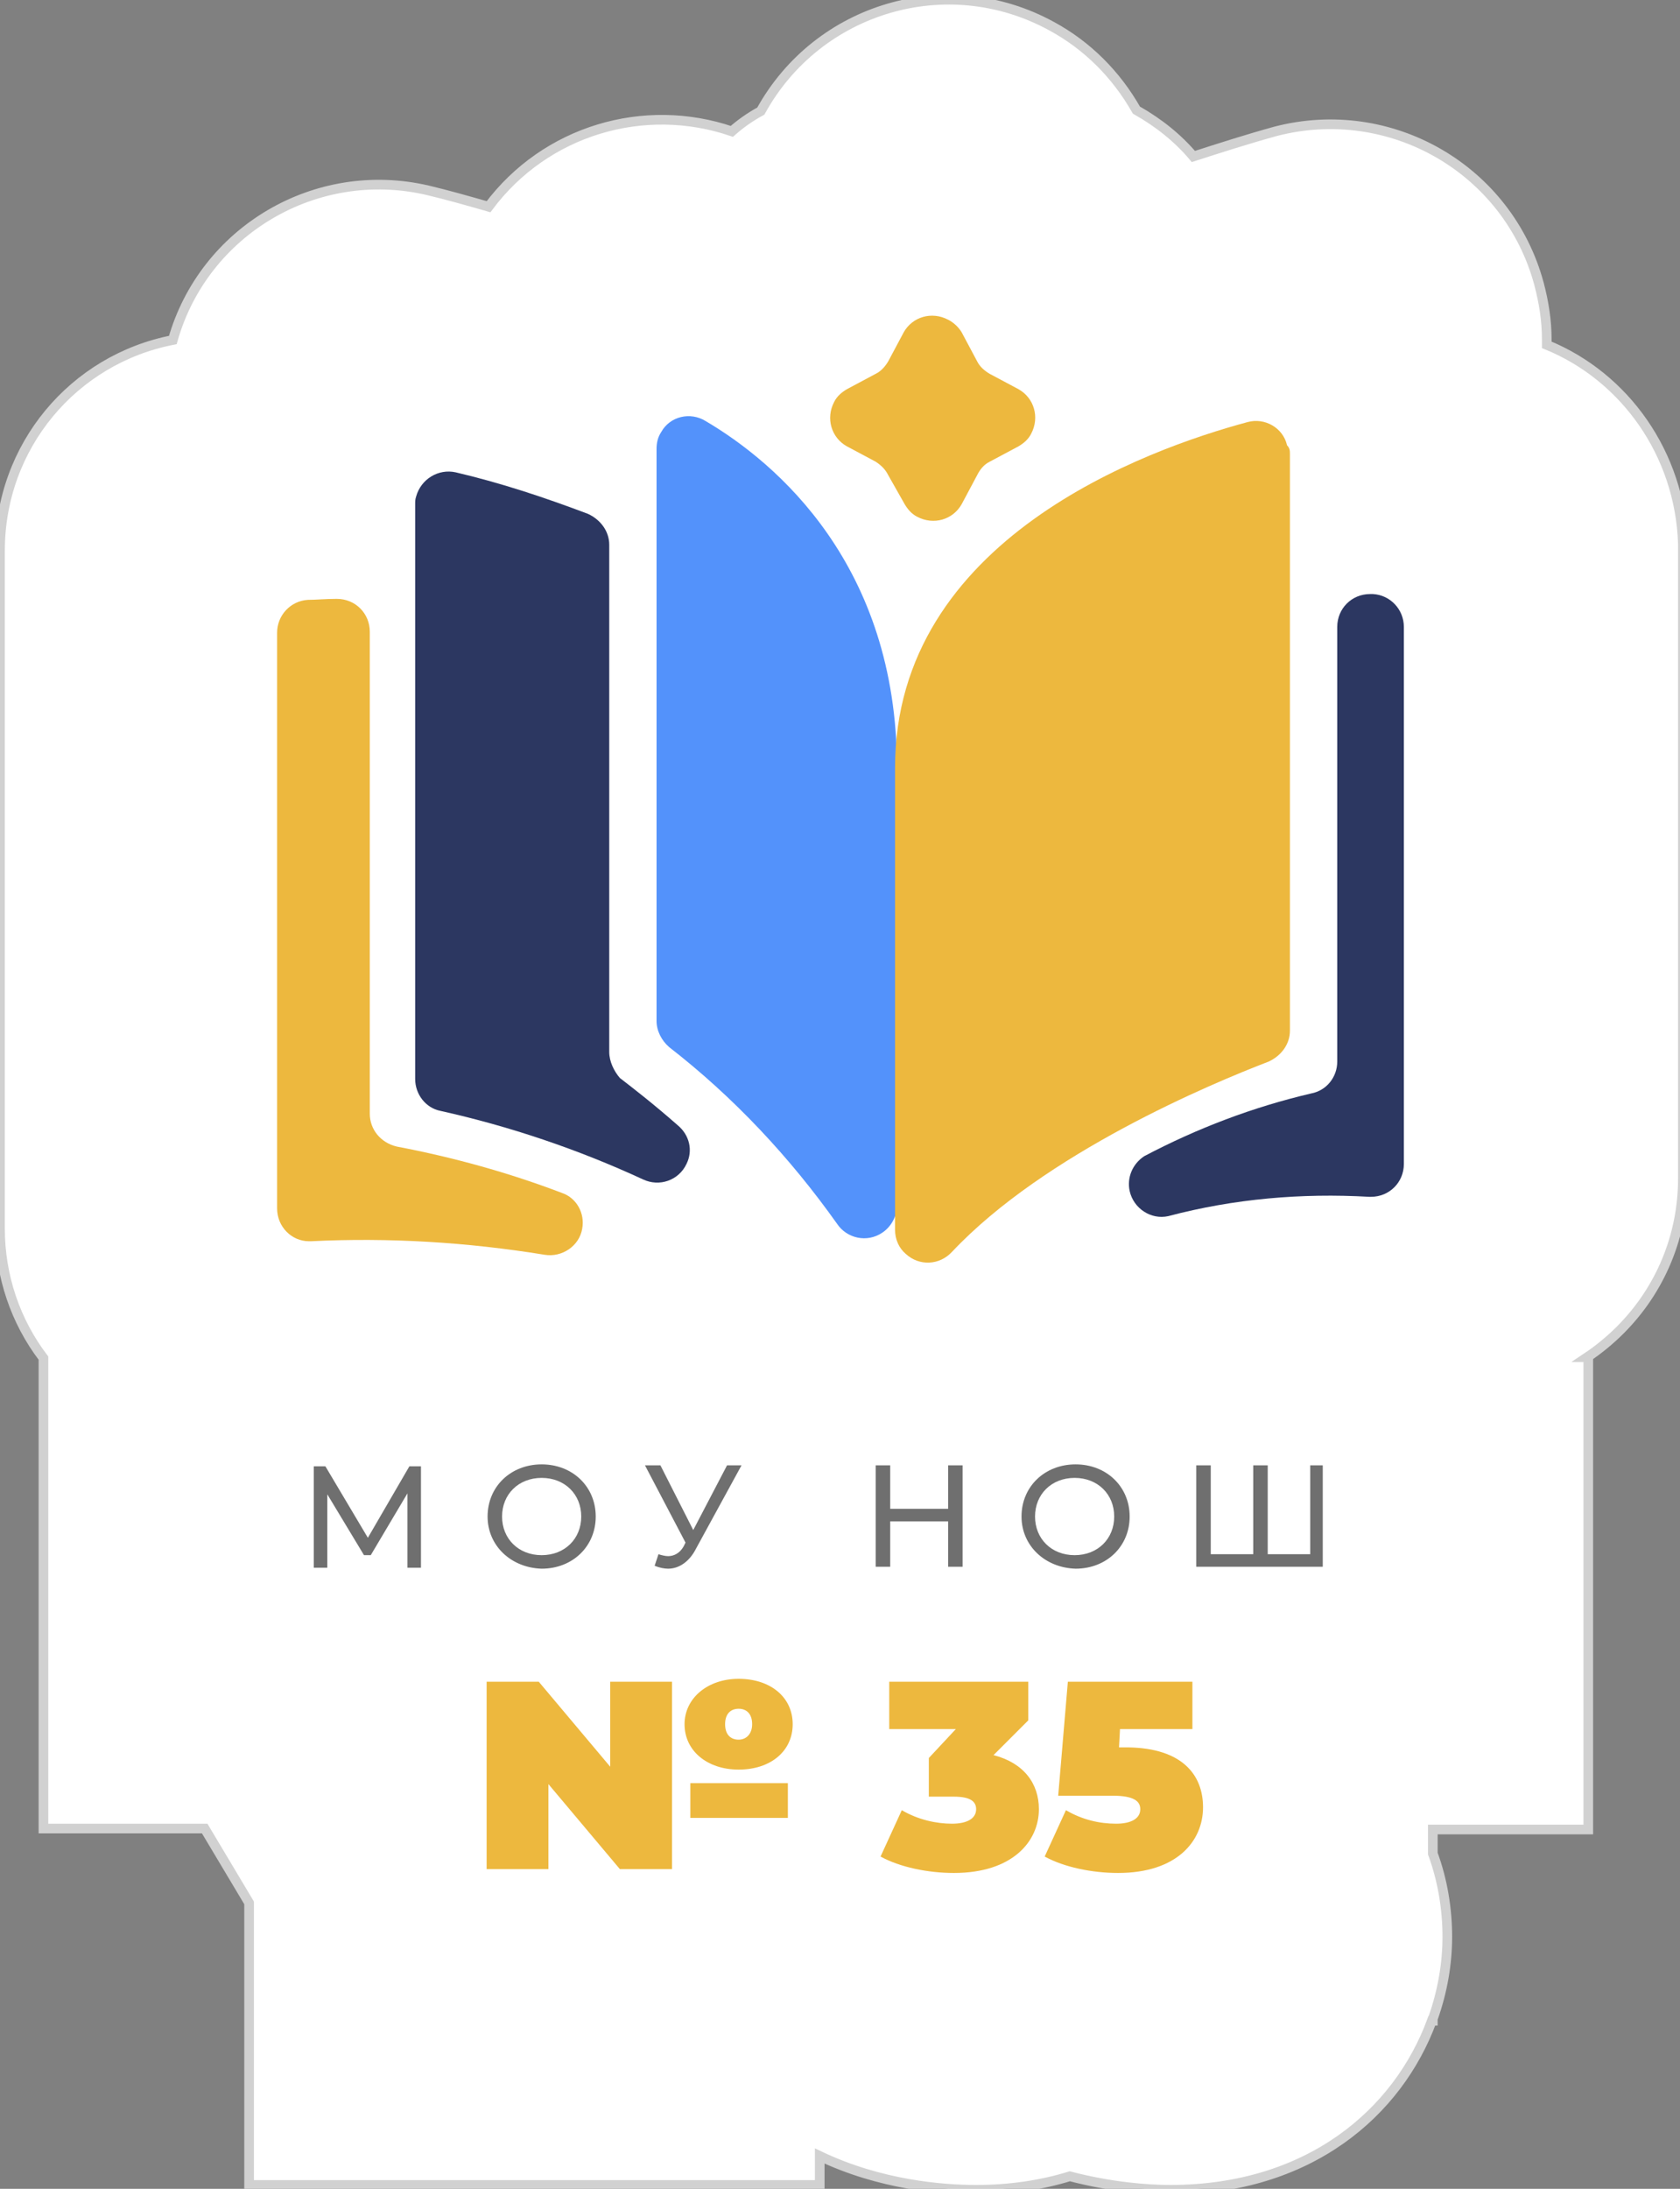 <?xml version="1.0" encoding="utf-8"?>
<!-- Generator: Adobe Illustrator 26.0.3, SVG Export Plug-In . SVG Version: 6.00 Build 0)  -->
<svg version="1.1" id="Слой_1" xmlns="http://www.w3.org/2000/svg" xmlns:xlink="http://www.w3.org/1999/xlink" x="0px" y="0px"
	 viewBox="0 0 174 226.6" style="enable-background:new 0 0 174 226.6;" xml:space="preserve">
<rect x="0" y="0" width="174" height="226.6" fill="#808080" stroke="none"/>
<style type="text/css">
	.st0{fill:#FFFFFF;stroke:#D1D1D1;stroke-miterlimit:10;}
	.st1{fill:#EDB83E;}
	.st2{fill:#2C3761;}
	.st3{fill:#5392FB;}
	.st4{fill:#6F6F6F;}
</style>
<g id="OBJECTS">
	<path class="st0" d="M160.2,35.7v-0.6c0-1.9-0.3-3.8-0.8-5.7c-3.2-11.9-15.4-18.9-27.3-15.8c-2.9,0.8-5.7,1.7-8.5,2.6
		c-1.6-1.9-3.6-3.5-5.9-4.8c-2.1-3.7-5.1-6.7-8.8-8.7c-10.8-5.9-24.2-1.9-30.1,8.8c-1.1,0.6-2.1,1.3-3,2.1
		c-9.1-3.1-19.3-0.1-25.2,7.8c-2.1-0.6-4.2-1.2-6.3-1.7c-11.6-2.7-23.2,4.2-26.4,15.5C7.6,37.2,0,46.2,0,57v70.2
		c0,4.9,1.6,9.6,4.5,13.4v48.7h16.7l4.6,7.7v29.2h33.9h1.3h16.4h7.5v-3c6.3,3,12.7,3.5,16.2,3.5c3.5,0,6.8-0.5,9.7-1.4
		c4.2,1.1,8,1.4,10.4,1.4c14.4,0,23.6-8,27.1-17.5h0.1v-0.2c1-2.8,1.5-5.7,1.5-8.5c0-2.9-0.5-5.9-1.5-8.6v-2.5h16.1v-48.9h-0.1
		c1.2-0.8,2.4-1.8,3.4-2.8c4.2-4.2,6.5-9.8,6.5-15.7V56.3C174,47,168.3,39,160.2,35.7z M123.7,96c-3.6,1.6-7.5,3.5-11.5,5.7V73.5
		c0-0.3,0-0.7,0-1c0.4-7,5.5-12.3,11.5-16.1V96z"/>
	<g>
		<path class="st1" d="M38.3,115.3V65.4c0-1.9-1.5-3.4-3.4-3.4c0,0-0.1,0-0.1,0c-1.1,0-2.1,0.1-2.9,0.1c-1.8,0.1-3.2,1.6-3.2,3.4
			v59.6c0,1.9,1.5,3.4,3.3,3.4c0.1,0,0.1,0,0.2,0c8.1-0.4,16.2,0.1,24.2,1.4c1.8,0.3,3.6-0.9,3.9-2.7c0.3-1.6-0.6-3.2-2.1-3.7
			c-5.5-2.1-11.3-3.7-17.1-4.8C39.4,118.3,38.3,116.9,38.3,115.3z"/>
	</g>
	<g>
		<path class="st2" d="M63.1,108.9V56.4c0-1.4-0.9-2.6-2.2-3.2c-4.5-1.7-9-3.2-13.7-4.3c-1.8-0.4-3.6,0.7-4.1,2.5
			c-0.1,0.3-0.1,0.5-0.1,0.8v59.5c0,1.6,1.1,3,2.6,3.3c7.2,1.6,14.3,4,21,7.1c1.7,0.8,3.7,0.1,4.5-1.6c0.7-1.4,0.3-3-0.9-4
			c-2.5-2.2-4.7-3.9-6-4.9C63.6,110.9,63.1,109.9,63.1,108.9z"/>
	</g>
	<g>
		<path class="st3" d="M68,46.5v59.2c0,1,0.5,2,1.3,2.7c6.7,5.2,12.5,11.4,17.4,18.3c1,1.5,3.1,2,4.7,0.9c0.9-0.6,1.5-1.7,1.5-2.8
			V79.5c0-21-12.5-31.6-19.8-35.9c-1.6-1-3.7-0.5-4.6,1.1C68.1,45.3,68,45.9,68,46.5z"/>
	</g>
	<g>
		<path class="st2" d="M138.5,109.9v-45c0-1.9,1.5-3.4,3.4-3.4c0.1,0,0.1,0,0.2,0h0.1c1.8,0.1,3.2,1.6,3.2,3.4v55.6
			c0,1.9-1.5,3.4-3.4,3.4c-0.1,0-0.1,0-0.2,0c-7-0.4-14,0.2-20.8,2c-1.8,0.4-3.6-0.8-4-2.6c-0.3-1.4,0.3-2.8,1.5-3.6
			c5.5-2.9,11.3-5.1,17.3-6.5C137.4,112.9,138.5,111.5,138.5,109.9z"/>
	</g>
	<g>
		<path class="st1" d="M133.6,47v59.7c0,1.4-0.9,2.6-2.2,3.2c-6,2.3-23.2,9.5-32.8,19.7c-1.3,1.4-3.4,1.5-4.8,0.2
			c-0.7-0.6-1.1-1.5-1.1-2.5V79.5c0-23.7,26.1-33,36.5-35.8c1.8-0.5,3.7,0.6,4.1,2.4C133.6,46.4,133.6,46.7,133.6,47z"/>
	</g>
	<g>
		<path class="st1" d="M99.6,34.4l1.6,3c0.3,0.6,0.8,1,1.3,1.3l3,1.6c1.6,0.9,2.2,2.9,1.3,4.6c-0.3,0.6-0.8,1-1.3,1.3l-3,1.6
			c-0.6,0.3-1,0.8-1.3,1.4l-1.6,3c-0.9,1.6-2.9,2.2-4.6,1.3c-0.6-0.3-1-0.8-1.3-1.3l-1.7-3c-0.3-0.6-0.7-1-1.3-1.4l-3-1.6
			c-1.6-0.9-2.2-2.9-1.3-4.6c0.3-0.6,0.8-1,1.3-1.3l3-1.6c0.6-0.3,1-0.8,1.3-1.3l1.6-3c0.9-1.6,2.9-2.2,4.6-1.3
			C98.8,33.4,99.3,33.9,99.6,34.4z"/>
	</g>
	<path class="st1" d="M124.6,187.1c0,3.5-2.7,6.8-8.8,6.8c-2.7,0-5.6-0.6-7.6-1.7l2.2-4.8c1.7,1,3.5,1.4,5.2,1.4
		c1.5,0,2.5-0.5,2.5-1.5c0-0.8-0.6-1.4-2.9-1.4h-5.6l1-11.8h12.9v4.9h-7.5l-0.1,1.9h1C122.4,181,124.6,183.7,124.6,187.1z"/>
	<path class="st1" d="M107.6,187.3c0,3.3-2.7,6.6-8.8,6.6c-2.7,0-5.6-0.6-7.6-1.7l2.2-4.8c1.7,1,3.6,1.4,5.2,1.4
		c1.5,0,2.5-0.5,2.5-1.5c0-0.8-0.6-1.3-2.3-1.3h-2.6v-4L99,179h-6.9v-4.9h14.4v4l-3.6,3.6C106,182.5,107.6,184.6,107.6,187.3z"/>
	<path class="st1" d="M63.2,174.1h6.4v19.4h-5.4l-7.4-8.8v8.8h-6.4v-19.4h5.4l7.4,8.8V174.1z M70.9,178.5c0-2.7,2.4-4.7,5.6-4.7
		c3.3,0,5.6,1.9,5.6,4.7s-2.3,4.7-5.6,4.7C73.3,183.2,70.9,181.3,70.9,178.5z M71.5,184.6h10.1v3.6H71.5V184.6z M75.1,178.5
		c0,1.1,0.6,1.6,1.4,1.6s1.4-0.6,1.4-1.6c0-1.1-0.6-1.6-1.4-1.6S75.1,177.4,75.1,178.5z"/>
	<path class="st4" d="M137,151.7v10.5h-13.1v-10.5h1.5v9.2h4.4v-9.2h1.5v9.2h4.4v-9.2H137z"/>
	<path class="st4" d="M105.8,157c0-3.1,2.4-5.4,5.6-5.4c3.2,0,5.6,2.3,5.6,5.4c0,3.1-2.4,5.4-5.6,5.4
		C108.2,162.3,105.8,160,105.8,157z M115.4,157c0-2.3-1.7-4-4.1-4c-2.4,0-4.1,1.7-4.1,4c0,2.3,1.7,4,4.1,4
		C113.7,161,115.4,159.3,115.4,157z"/>
	<path class="st4" d="M99.7,151.7v10.5h-1.5v-4.7h-6v4.7h-1.5v-10.5h1.5v4.5h6v-4.5H99.7z"/>
	<path class="st4" d="M76.8,151.7l-4.7,8.6c-0.7,1.4-1.8,2.1-2.9,2.1c-0.4,0-0.9-0.1-1.4-0.3l0.4-1.2c0.3,0.1,0.7,0.2,1,0.2
		c0.6,0,1.2-0.3,1.6-1l0.2-0.4l-4.2-8h1.6l3.4,6.7l3.5-6.7H76.8z"/>
	<path class="st4" d="M50.5,157c0-3.1,2.4-5.4,5.6-5.4c3.2,0,5.6,2.3,5.6,5.4c0,3.1-2.4,5.4-5.6,5.4C52.9,162.3,50.5,160,50.5,157z
		 M60.2,157c0-2.3-1.7-4-4.1-4c-2.4,0-4.1,1.7-4.1,4c0,2.3,1.7,4,4.1,4C58.5,161,60.2,159.3,60.2,157z"/>
	<path class="st4" d="M42.2,162.2l0-7.6l-3.8,6.4h-0.7l-3.8-6.3v7.6h-1.4v-10.5h1.2l4.4,7.4l4.3-7.4h1.2l0,10.5H42.2z"/>
</g>
</svg>
